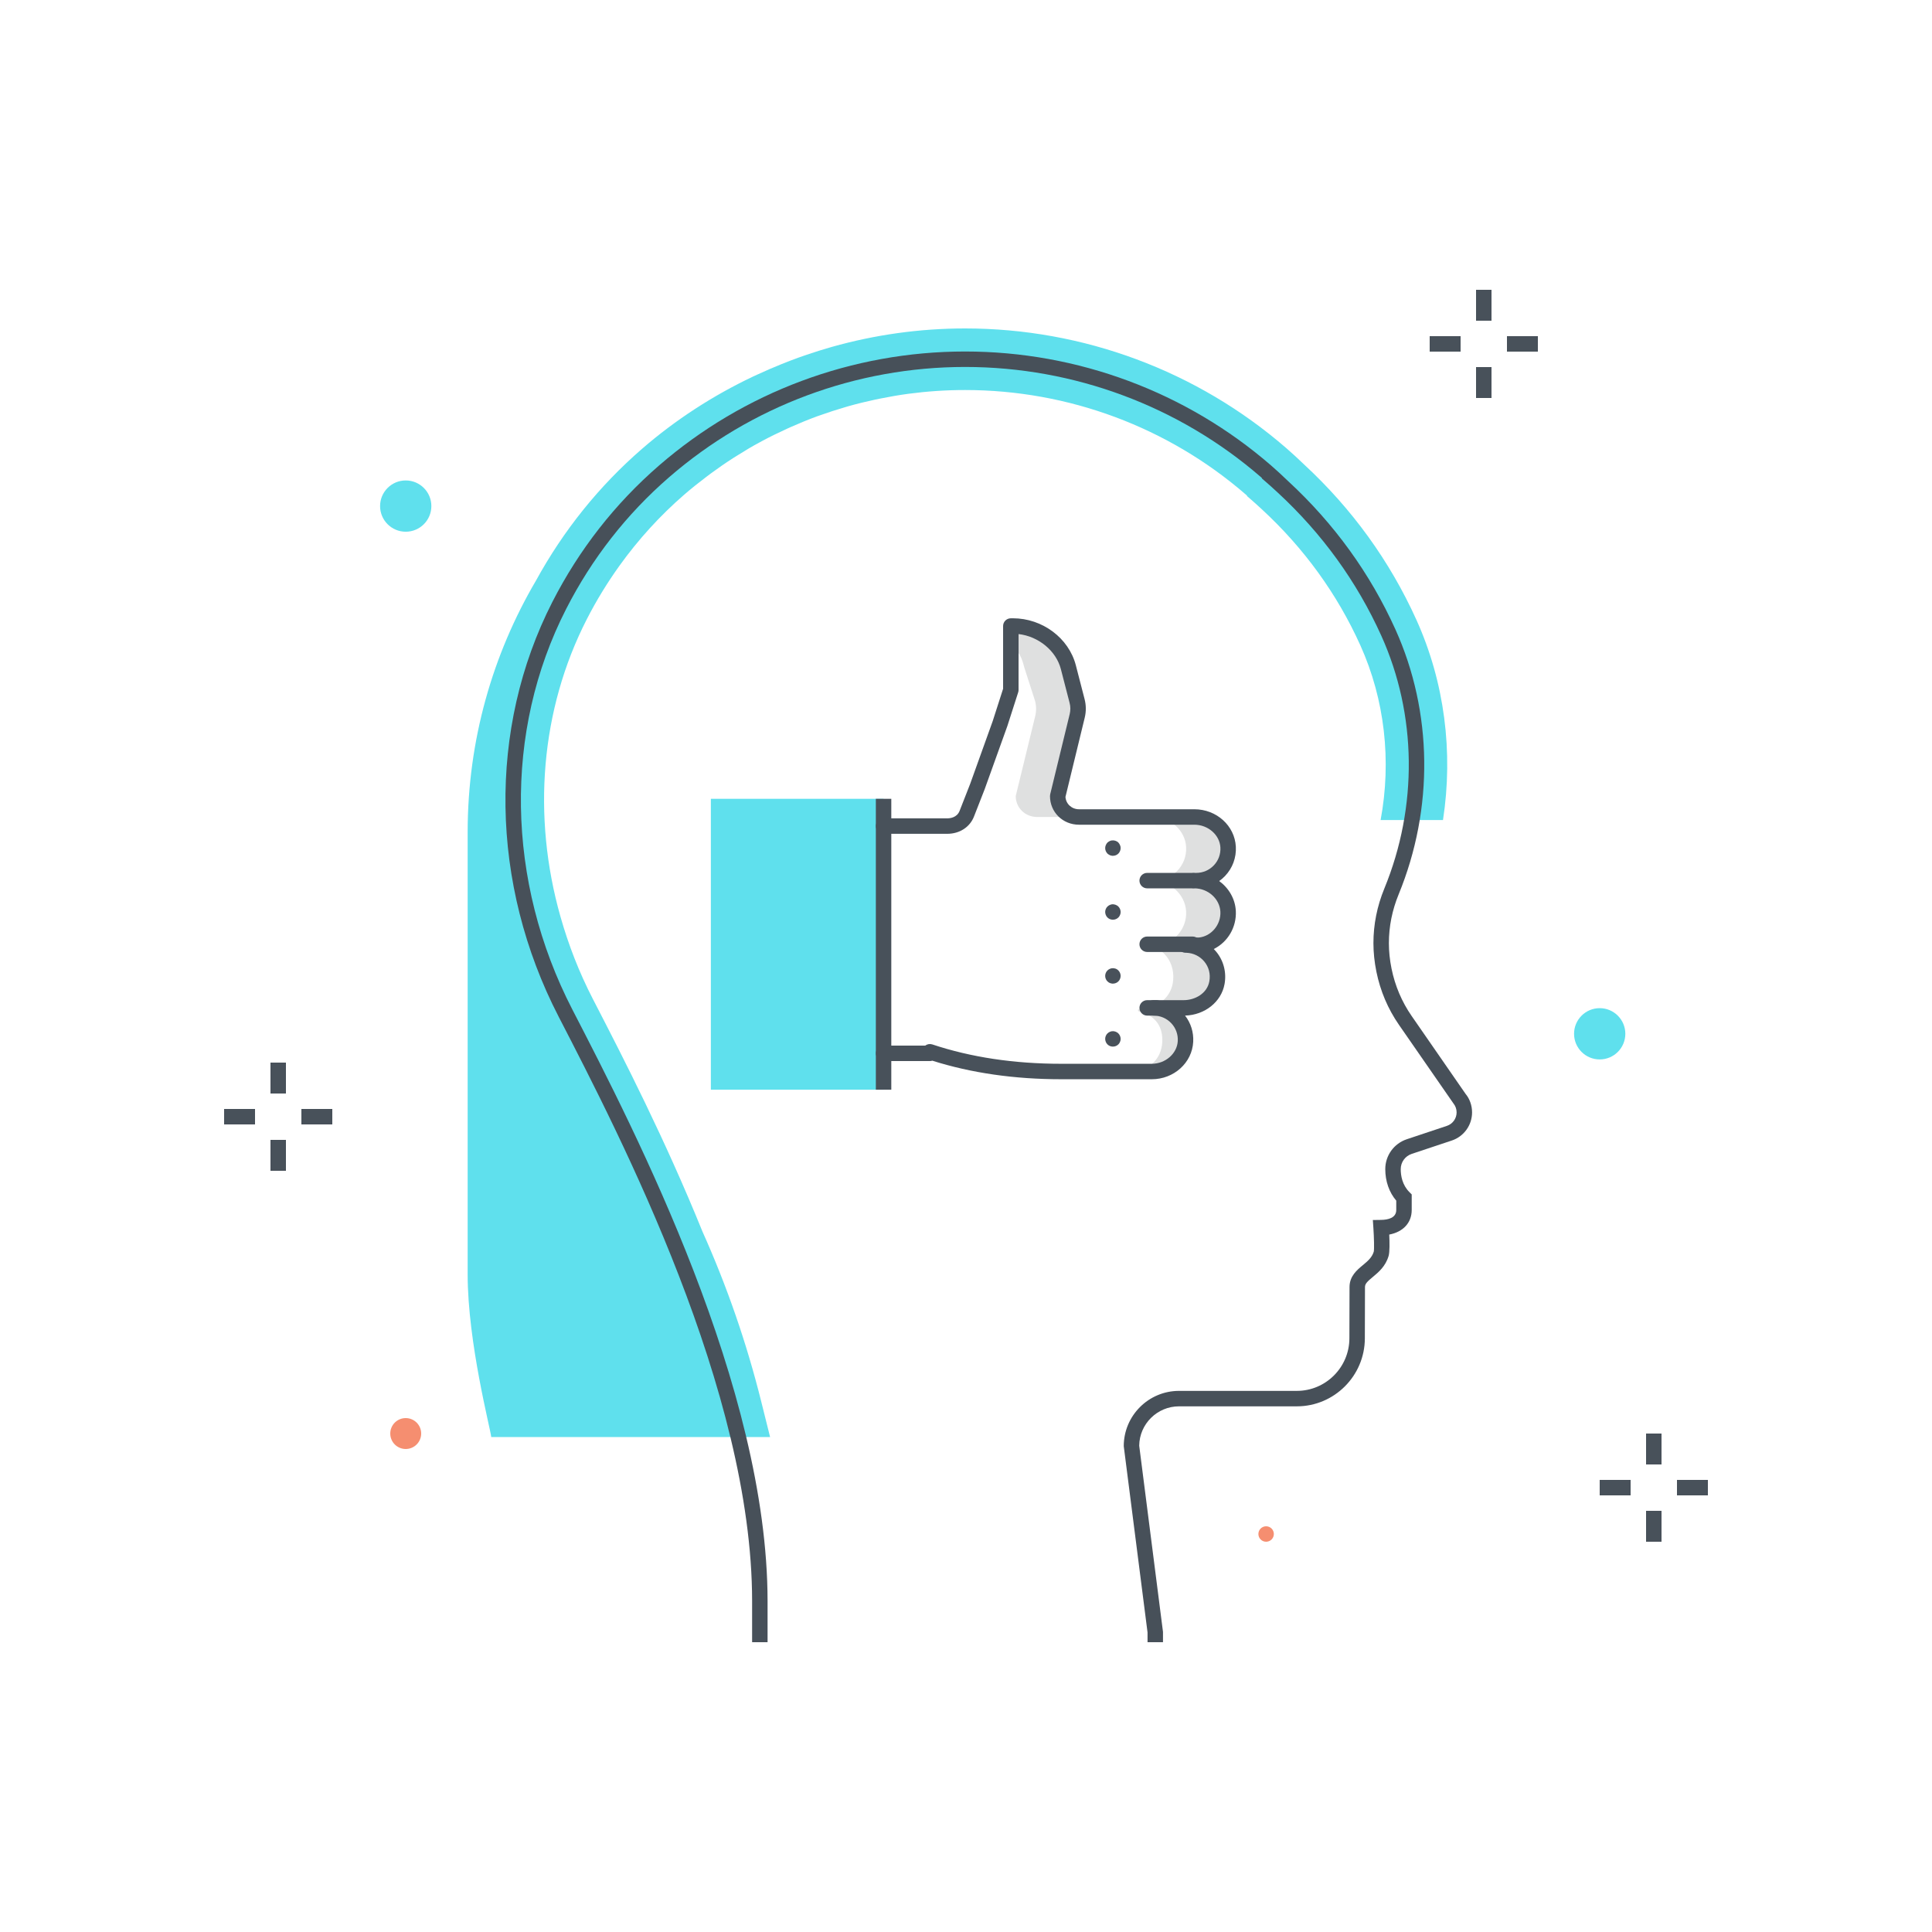 <svg xmlns="http://www.w3.org/2000/svg" width="250" height="250" viewBox="0 0 250 250">
  <g fill="none" fill-rule="evenodd">
    <path fill="#5FE0ED" d="M183.284,80.209 C179.854,72.617 174.966,65.854 168.753,60.107 C168.001,59.384 167.235,58.672 166.441,57.984 C154.929,47.999 140.17,42.5 124.881,42.5 C119.006,42.5 113.21,43.32 107.645,44.887 C107.619,44.894 107.593,44.903 107.567,44.91 C106.484,45.216 105.411,45.557 104.347,45.92 C103.999,46.038 103.653,46.158 103.308,46.281 C102.566,46.549 101.831,46.834 101.1,47.129 C100.072,47.539 99.059,47.982 98.054,48.446 C97.842,48.545 97.627,48.637 97.416,48.738 C92.273,51.182 87.437,54.298 83.075,58.081 C77.511,62.907 72.913,68.639 69.362,75.118 C63.748,84.672 60.515,95.794 60.515,107.677 L60.515,164.911 C60.515,173.754 63.506,185.051 63.566,185.954 L99.65,185.954 L98.487,181.297 C96.611,173.78 94.073,166.445 90.904,159.375 C86.056,147.415 80.661,136.909 76.951,129.724 C76.874,129.576 76.795,129.42 76.72,129.275 C74.936,125.822 73.552,122.242 72.521,118.605 C68.841,105.615 69.942,91.852 75.919,80.153 C77.169,77.704 78.596,75.38 80.177,73.178 C82.598,69.81 85.391,66.737 88.543,64.003 C89.467,63.202 90.422,62.445 91.392,61.71 C91.577,61.57 91.761,61.429 91.947,61.291 C92.899,60.59 93.869,59.918 94.86,59.281 C95.023,59.176 95.19,59.076 95.355,58.973 C96.316,58.37 97.284,57.775 98.288,57.247 C98.384,57.197 98.477,57.14 98.572,57.089 C99.631,56.52 100.711,55.994 101.802,55.495 C102.004,55.403 102.207,55.312 102.409,55.222 C103.505,54.738 104.613,54.283 105.737,53.87 C105.848,53.83 105.96,53.795 106.07,53.755 C107.159,53.364 108.261,53.008 109.373,52.685 C109.514,52.644 109.653,52.599 109.794,52.56 C110.951,52.234 112.121,51.949 113.299,51.698 C113.497,51.656 113.696,51.617 113.895,51.577 C115.103,51.333 116.32,51.119 117.546,50.956 C119.965,50.635 122.415,50.469 124.881,50.469 C138.252,50.469 151.157,55.275 161.219,64.004 C161.274,64.051 161.327,64.098 161.381,64.145 L161.35,64.182 C161.371,64.199 161.393,64.217 161.414,64.235 C161.427,64.247 161.441,64.258 161.454,64.269 C161.46,64.275 161.466,64.28 161.472,64.284 C161.476,64.287 161.479,64.29 161.483,64.293 C161.493,64.302 161.503,64.311 161.514,64.32 C161.531,64.334 161.547,64.348 161.564,64.363 C161.573,64.371 161.584,64.38 161.593,64.388 C162.183,64.893 162.751,65.411 163.315,65.933 C168.755,70.957 173.03,76.864 176.021,83.488 C179.197,90.525 180.076,98.457 178.65,106.113 L186.722,106.113 C188.074,97.323 186.931,88.287 183.284,80.209"/>
    <path fill="#475059" d="M99.323,212.5 L97.323,212.5 L97.323,207.188 C97.313,180.008 80.413,147.287 72.291,131.562 C63.403,114.353 63.101,94.287 71.479,77.886 C74.938,71.116 79.58,65.179 85.276,60.238 C96.246,50.724 110.312,45.484 124.881,45.484 C139.45,45.484 153.516,50.724 164.485,60.238 C165.171,60.833 165.897,61.5 166.705,62.278 C172.635,67.757 177.297,74.203 180.563,81.438 C185.391,92.132 185.544,104.633 180.982,115.736 C180.146,117.774 179.721,119.896 179.721,122.042 C179.721,123.109 179.836,124.217 180.063,125.334 C180.517,127.566 181.393,129.629 182.666,131.468 L189.648,141.552 C190.169,142.17 190.485,143.043 190.485,143.94 C190.485,145.597 189.43,147.061 187.858,147.585 L182.675,149.313 C181.825,149.596 181.254,150.388 181.254,151.283 C181.254,152.129 181.449,153.333 182.382,154.265 L182.675,154.558 L182.675,156.569 C182.675,158.231 181.564,159.411 179.768,159.753 C179.816,160.796 179.832,162.012 179.687,162.512 C179.294,163.866 178.373,164.63 177.633,165.245 C176.92,165.836 176.63,166.12 176.628,166.544 L176.611,173.19 C176.598,178.036 172.651,181.979 167.813,181.979 L152.566,181.979 C149.745,181.979 147.446,184.258 147.413,187.072 L150.491,211.171 L150.491,212.499 L148.491,212.499 L148.491,211.235 L145.413,187.133 C145.413,183.188 148.622,179.979 152.566,179.979 L167.813,179.979 C171.551,179.979 174.602,176.931 174.611,173.184 L174.628,166.536 C174.633,165.135 175.588,164.343 176.355,163.706 C176.967,163.198 177.544,162.719 177.767,161.954 C177.836,161.639 177.798,160.128 177.717,158.922 L177.646,157.87 L178.701,157.855 C179.602,157.843 180.675,157.609 180.675,156.569 L180.675,155.362 C179.756,154.285 179.254,152.854 179.254,151.283 C179.254,149.525 180.375,147.971 182.043,147.416 L187.226,145.688 C187.979,145.437 188.485,144.734 188.485,143.94 C188.485,143.511 188.334,143.092 188.058,142.761 L181.021,132.607 C179.593,130.544 178.61,128.231 178.104,125.733 C177.85,124.484 177.721,123.243 177.721,122.042 C177.721,119.634 178.195,117.257 179.133,114.976 C183.485,104.38 183.343,92.456 178.74,82.261 C175.584,75.269 171.076,69.039 165.341,63.741 C164.735,63.181 164.124,62.625 163.49,62.084 C163.485,62.08 163.481,62.076 163.477,62.073 C163.452,62.051 163.427,62.03 163.401,62.008 C163.391,61.999 163.381,61.991 163.37,61.982 C163.337,61.954 163.304,61.926 163.271,61.897 L163.302,61.86 C163.26,61.823 163.217,61.786 163.175,61.749 C152.569,52.55 138.969,47.484 124.881,47.484 C110.793,47.484 97.192,52.55 86.587,61.749 C81.085,66.52 76.602,72.256 73.261,78.796 C65.174,94.624 65.476,114.006 74.068,130.644 C82.263,146.509 99.313,179.522 99.323,207.187 L99.323,212.5"/>
    <path fill="#DFE0E0" d="M133.941 90.716C134.106 91.356 134.111 92.027 133.956 92.669L131.434 103.012C131.434 104.534 132.669 105.718 134.191 105.718L139.624 105.718C138.102 105.718 136.868 104.534 136.868 103.012L139.389 92.644C139.545 92.001 139.54 91.343 139.374 90.703L137.97 86.34C137.158 83.198 134.33 81.008 130.801 81.008L130.801 83.536C131.977 84.334 132.262 85.284 132.536 86.347L133.941 90.716M154.553 113.952L154.788 113.952C157.146 113.952 159.042 111.997 158.918 109.612 158.8 107.376 156.793 105.718 154.554 105.718L149.121 105.718C151.36 105.718 153.367 107.376 153.484 109.612 153.609 111.997 151.713 113.952 149.355 113.952L149.119 113.952C151.359 113.952 153.366 115.697 153.483 117.933 153.6 120.179 151.926 122.093 149.762 122.305 149.628 122.318 148.112 122.323 147.974 122.323 150.506 122.323 152.217 124.63 151.752 127.245 151.401 129.218 149.621 130.578 147.268 130.626L147.268 130.837C149.621 131.401 150.497 132.935 150.396 134.864 150.279 137.1 148.562 138.653 146.322 138.653L149.039 138.653C151.278 138.653 153.285 136.994 153.402 134.758 153.527 132.373 151.631 130.419 149.273 130.419L153.173 130.419C155.214 130.419 157.117 129.157 157.475 127.148 157.94 124.533 155.94 122.287 153.407 122.287 153.545 122.287 155.061 122.327 155.195 122.313 157.359 122.101 159.034 120.165 158.916 117.92 158.799 115.684 156.792 113.952 154.553 113.952"/>
    <polygon fill="#5FE0ED" points="91.985 141.005 114.334 141.005 114.334 103.366 91.985 103.366"/>
    <path fill="#48515A" d="M149.039,139.653 L137.315,139.653 C131.273,139.653 125.667,138.845 120.639,137.251 C120.54,137.283 120.436,137.3 120.327,137.3 L114.334,137.3 C113.781,137.3 113.334,136.853 113.334,136.3 C113.334,135.748 113.781,135.3 114.334,135.3 L119.725,135.3 C119.73,135.296 119.736,135.292 119.742,135.287 C120.003,135.098 120.338,135.048 120.644,135.149 C125.627,136.811 131.236,137.653 137.315,137.653 L149.039,137.653 C150.81,137.653 152.318,136.331 152.403,134.706 C152.449,133.84 152.148,133.02 151.556,132.396 C150.958,131.766 150.147,131.419 149.273,131.419 C148.721,131.419 148.273,130.971 148.273,130.419 C148.273,129.867 148.721,129.419 149.273,129.419 L153.174,129.419 C154.605,129.419 156.204,128.579 156.49,126.972 C156.657,126.032 156.421,125.122 155.824,124.409 C155.254,123.729 154.426,123.325 153.536,123.29 L153.407,123.287 L153.406,123.287 C152.854,123.287 152.407,122.839 152.407,122.287 C152.407,121.738 152.851,121.292 153.398,121.287 C153.399,121.287 153.399,121.287 153.4,121.287 C153.399,121.287 153.403,121.287 153.407,121.287 C153.474,121.287 153.54,121.289 153.606,121.291 L153.852,121.295 C154.303,121.305 154.978,121.32 155.135,121.315 C156.74,121.157 158.005,119.656 157.917,117.972 C157.83,116.307 156.32,114.952 154.553,114.952 C154,114.952 153.553,114.504 153.553,113.952 C153.553,113.399 154,112.952 154.553,112.952 L154.788,112.952 C155.662,112.952 156.474,112.604 157.071,111.974 C157.664,111.351 157.965,110.53 157.919,109.665 C157.834,108.04 156.325,106.718 154.555,106.718 L139.624,106.718 C137.518,106.718 135.868,105.09 135.868,103.012 C135.868,102.932 135.878,102.853 135.896,102.775 L138.417,92.407 C138.534,91.924 138.531,91.436 138.406,90.955 L137.278,86.591 C136.66,84.198 134.376,82.344 131.801,82.047 L131.801,89.278 C131.801,89.382 131.784,89.485 131.753,89.584 L130.352,93.948 L127.418,102.118 L126.04,105.643 C125.507,107.029 124.176,107.894 122.569,107.894 L114.334,107.894 C113.781,107.894 113.334,107.446 113.334,106.894 C113.334,106.342 113.781,105.894 114.334,105.894 L122.569,105.894 C122.939,105.894 123.837,105.799 124.175,104.919 L125.547,101.412 L128.457,93.307 L129.801,89.122 L129.801,81.008 C129.801,80.461 130.241,80.015 130.788,80.008 L131.065,80.005 C134.882,80.005 138.304,82.564 139.214,86.09 L140.342,90.453 C140.551,91.256 140.557,92.073 140.36,92.88 L137.871,103.118 C137.926,104.023 138.677,104.718 139.624,104.718 L154.555,104.718 C157.419,104.718 159.774,106.845 159.917,109.56 C159.991,110.979 159.496,112.325 158.522,113.351 C158.291,113.595 158.036,113.814 157.764,114.006 C158.997,114.907 159.833,116.303 159.915,117.868 C160.026,120.006 158.854,121.912 157.063,122.802 C157.165,122.905 157.263,123.013 157.357,123.125 C158.326,124.282 158.729,125.813 158.459,127.323 C158.046,129.644 155.911,131.343 153.348,131.417 C154.095,132.381 154.466,133.568 154.401,134.811 C154.259,137.526 151.903,139.653 149.039,139.653"/>
    <path fill="#48515A" d="M154.326 114.952L148.444 114.952C147.892 114.952 147.444 114.504 147.444 113.952 147.444 113.399 147.892 112.952 148.444 112.952L154.326 112.952C154.879 112.952 155.326 113.399 155.326 113.952 155.326 114.504 154.879 114.952 154.326 114.952M154.326 123.186L148.444 123.186C147.892 123.186 147.444 122.738 147.444 122.186 147.444 121.633 147.892 121.186 148.444 121.186L154.326 121.186C154.879 121.186 155.326 121.633 155.326 122.186 155.326 122.738 154.879 123.186 154.326 123.186M149.621 131.419L148.444 131.419C147.892 131.419 147.444 130.971 147.444 130.419 147.444 129.867 147.892 129.419 148.444 129.419L149.621 129.419C150.174 129.419 150.621 129.867 150.621 130.419 150.621 130.971 150.174 131.419 149.621 131.419M144.01 110.74C143.95 110.74 143.88 110.74 143.819 110.72 143.75 110.71 143.689 110.69 143.63 110.67 143.569 110.64 143.51 110.61 143.46 110.57 143.399 110.54 143.35 110.5 143.3 110.45 143.12 110.26 143.01 110.01 143.01 109.74 143.01 109.61 143.04 109.48 143.09 109.36 143.14 109.24 143.21 109.13 143.3 109.03 143.35 108.99 143.399 108.95 143.46 108.91 143.51 108.88 143.569 108.84 143.63 108.82 143.689 108.79 143.75 108.77 143.819 108.76 144.149 108.7 144.49 108.8 144.72 109.03 144.81 109.13 144.88 109.24 144.93 109.36 144.99 109.48 145.01 109.61 145.01 109.74 145.01 110.01 144.899 110.26 144.72 110.45 144.53 110.64 144.27 110.74 144.01 110.74M144.01 119.01C143.95 119.01 143.88 119.01 143.819 118.99 143.75 118.98 143.689 118.96 143.63 118.94 143.569 118.91 143.51 118.88 143.46 118.85 143.399 118.81 143.35 118.77 143.3 118.72 143.21 118.63 143.14 118.52 143.09 118.4 143.04 118.27 143.01 118.14 143.01 118.01 143.01 117.75 143.12 117.49 143.3 117.31 143.35 117.26 143.399 117.22 143.46 117.18 143.51 117.15 143.569 117.12 143.63 117.09 143.689 117.07 143.75 117.05 143.819 117.03 144.149 116.97 144.49 117.08 144.72 117.31 144.899 117.49 145.01 117.75 145.01 118.01 145.01 118.14 144.99 118.27 144.93 118.4 144.88 118.52 144.81 118.63 144.72 118.72 144.53 118.91 144.27 119.01 144.01 119.01M144.01 127.28C143.95 127.28 143.88 127.28 143.819 127.26 143.75 127.25 143.689 127.23 143.63 127.21 143.569 127.18 143.51 127.15 143.46 127.12 143.399 127.08 143.35 127.04 143.3 126.99 143.12 126.81 143.01 126.55 143.01 126.28 143.01 126.02 143.12 125.76 143.3 125.58 143.35 125.53 143.399 125.49 143.46 125.45 143.51 125.42 143.569 125.39 143.63 125.36 143.689 125.34 143.75 125.32 143.819 125.3 144.149 125.24 144.49 125.34 144.72 125.58 144.899 125.76 145.01 126.02 145.01 126.28 145.01 126.55 144.899 126.81 144.72 126.99 144.53 127.18 144.27 127.28 144.01 127.28M144.01 135.43C143.95 135.43 143.88 135.43 143.819 135.41 143.75 135.4 143.689 135.38 143.63 135.36 143.569 135.33 143.51 135.3 143.46 135.27 143.399 135.23 143.35 135.19 143.3 135.14 143.21 135.05 143.14 134.94 143.09 134.82 143.04 134.69 143.01 134.56 143.01 134.43 143.01 134.17 143.12 133.91 143.3 133.73 143.35 133.68 143.399 133.64 143.46 133.6 143.51 133.57 143.569 133.54 143.63 133.51 143.689 133.49 143.75 133.47 143.819 133.45 144.14 133.39 144.479 133.49 144.72 133.73 144.899 133.91 145.01 134.17 145.01 134.43 145.01 134.56 144.99 134.69 144.93 134.82 144.88 134.94 144.81 135.05 144.72 135.14 144.53 135.33 144.27 135.43 144.01 135.43"/>
    <polygon fill="#48515A" points="113.334 141.005 115.334 141.005 115.334 103.366 113.334 103.366"/>
    <polygon fill="#48515A" points="213 189.5 215 189.5 215 185.5 213 185.5"/>
    <polygon fill="#48515A" points="213 199.5 215 199.5 215 195.5 213 195.5"/>
    <polygon fill="#48515A" points="217 193.5 221 193.5 221 191.5 217 191.5"/>
    <polygon fill="#48515A" points="207 193.5 211 193.5 211 191.5 207 191.5"/>
    <polygon fill="#48515A" points="35 141.5 37 141.5 37 137.5 35 137.5"/>
    <polygon fill="#48515A" points="35 151.5 37 151.5 37 147.5 35 147.5"/>
    <polygon fill="#48515A" points="39 145.5 43 145.5 43 143.5 39 143.5"/>
    <polygon fill="#48515A" points="29 145.5 33 145.5 33 143.5 29 143.5"/>
    <polygon fill="#48515A" points="191 41.5 193 41.5 193 37.5 191 37.5"/>
    <polygon fill="#48515A" points="191 51.5 193 51.5 193 47.5 191 47.5"/>
    <polygon fill="#48515A" points="195 45.5 199 45.5 199 43.5 195 43.5"/>
    <polygon fill="#48515A" points="185 45.5 189 45.5 189 43.5 185 43.5"/>
    <path fill="#5FE0ED" d="M210.317 133.773C210.317 135.605 208.832 137.09 207 137.09 205.168 137.09 203.683 135.605 203.683 133.773 203.683 131.941 205.168 130.455 207 130.455 208.832 130.455 210.317 131.941 210.317 133.773M55.817 65.487C55.817 67.319 54.332 68.804 52.5 68.804 50.668 68.804 49.183 67.319 49.183 65.487 49.183 63.655 50.668 62.17 52.5 62.17 54.332 62.17 55.817 63.655 55.817 65.487"/>
    <path fill="#F58E70" d="M164.835 198.5C164.835 199.052 164.387 199.5 163.835 199.5 163.282 199.5 162.835 199.052 162.835 198.5 162.835 197.948 163.282 197.5 163.835 197.5 164.387 197.5 164.835 197.948 164.835 198.5M54.5 185.5C54.5 186.605 53.605 187.5 52.5 187.5 51.395 187.5 50.5 186.605 50.5 185.5 50.5 184.395 51.395 183.5 52.5 183.5 53.605 183.5 54.5 184.395 54.5 185.5"/>
  </g>
</svg>
